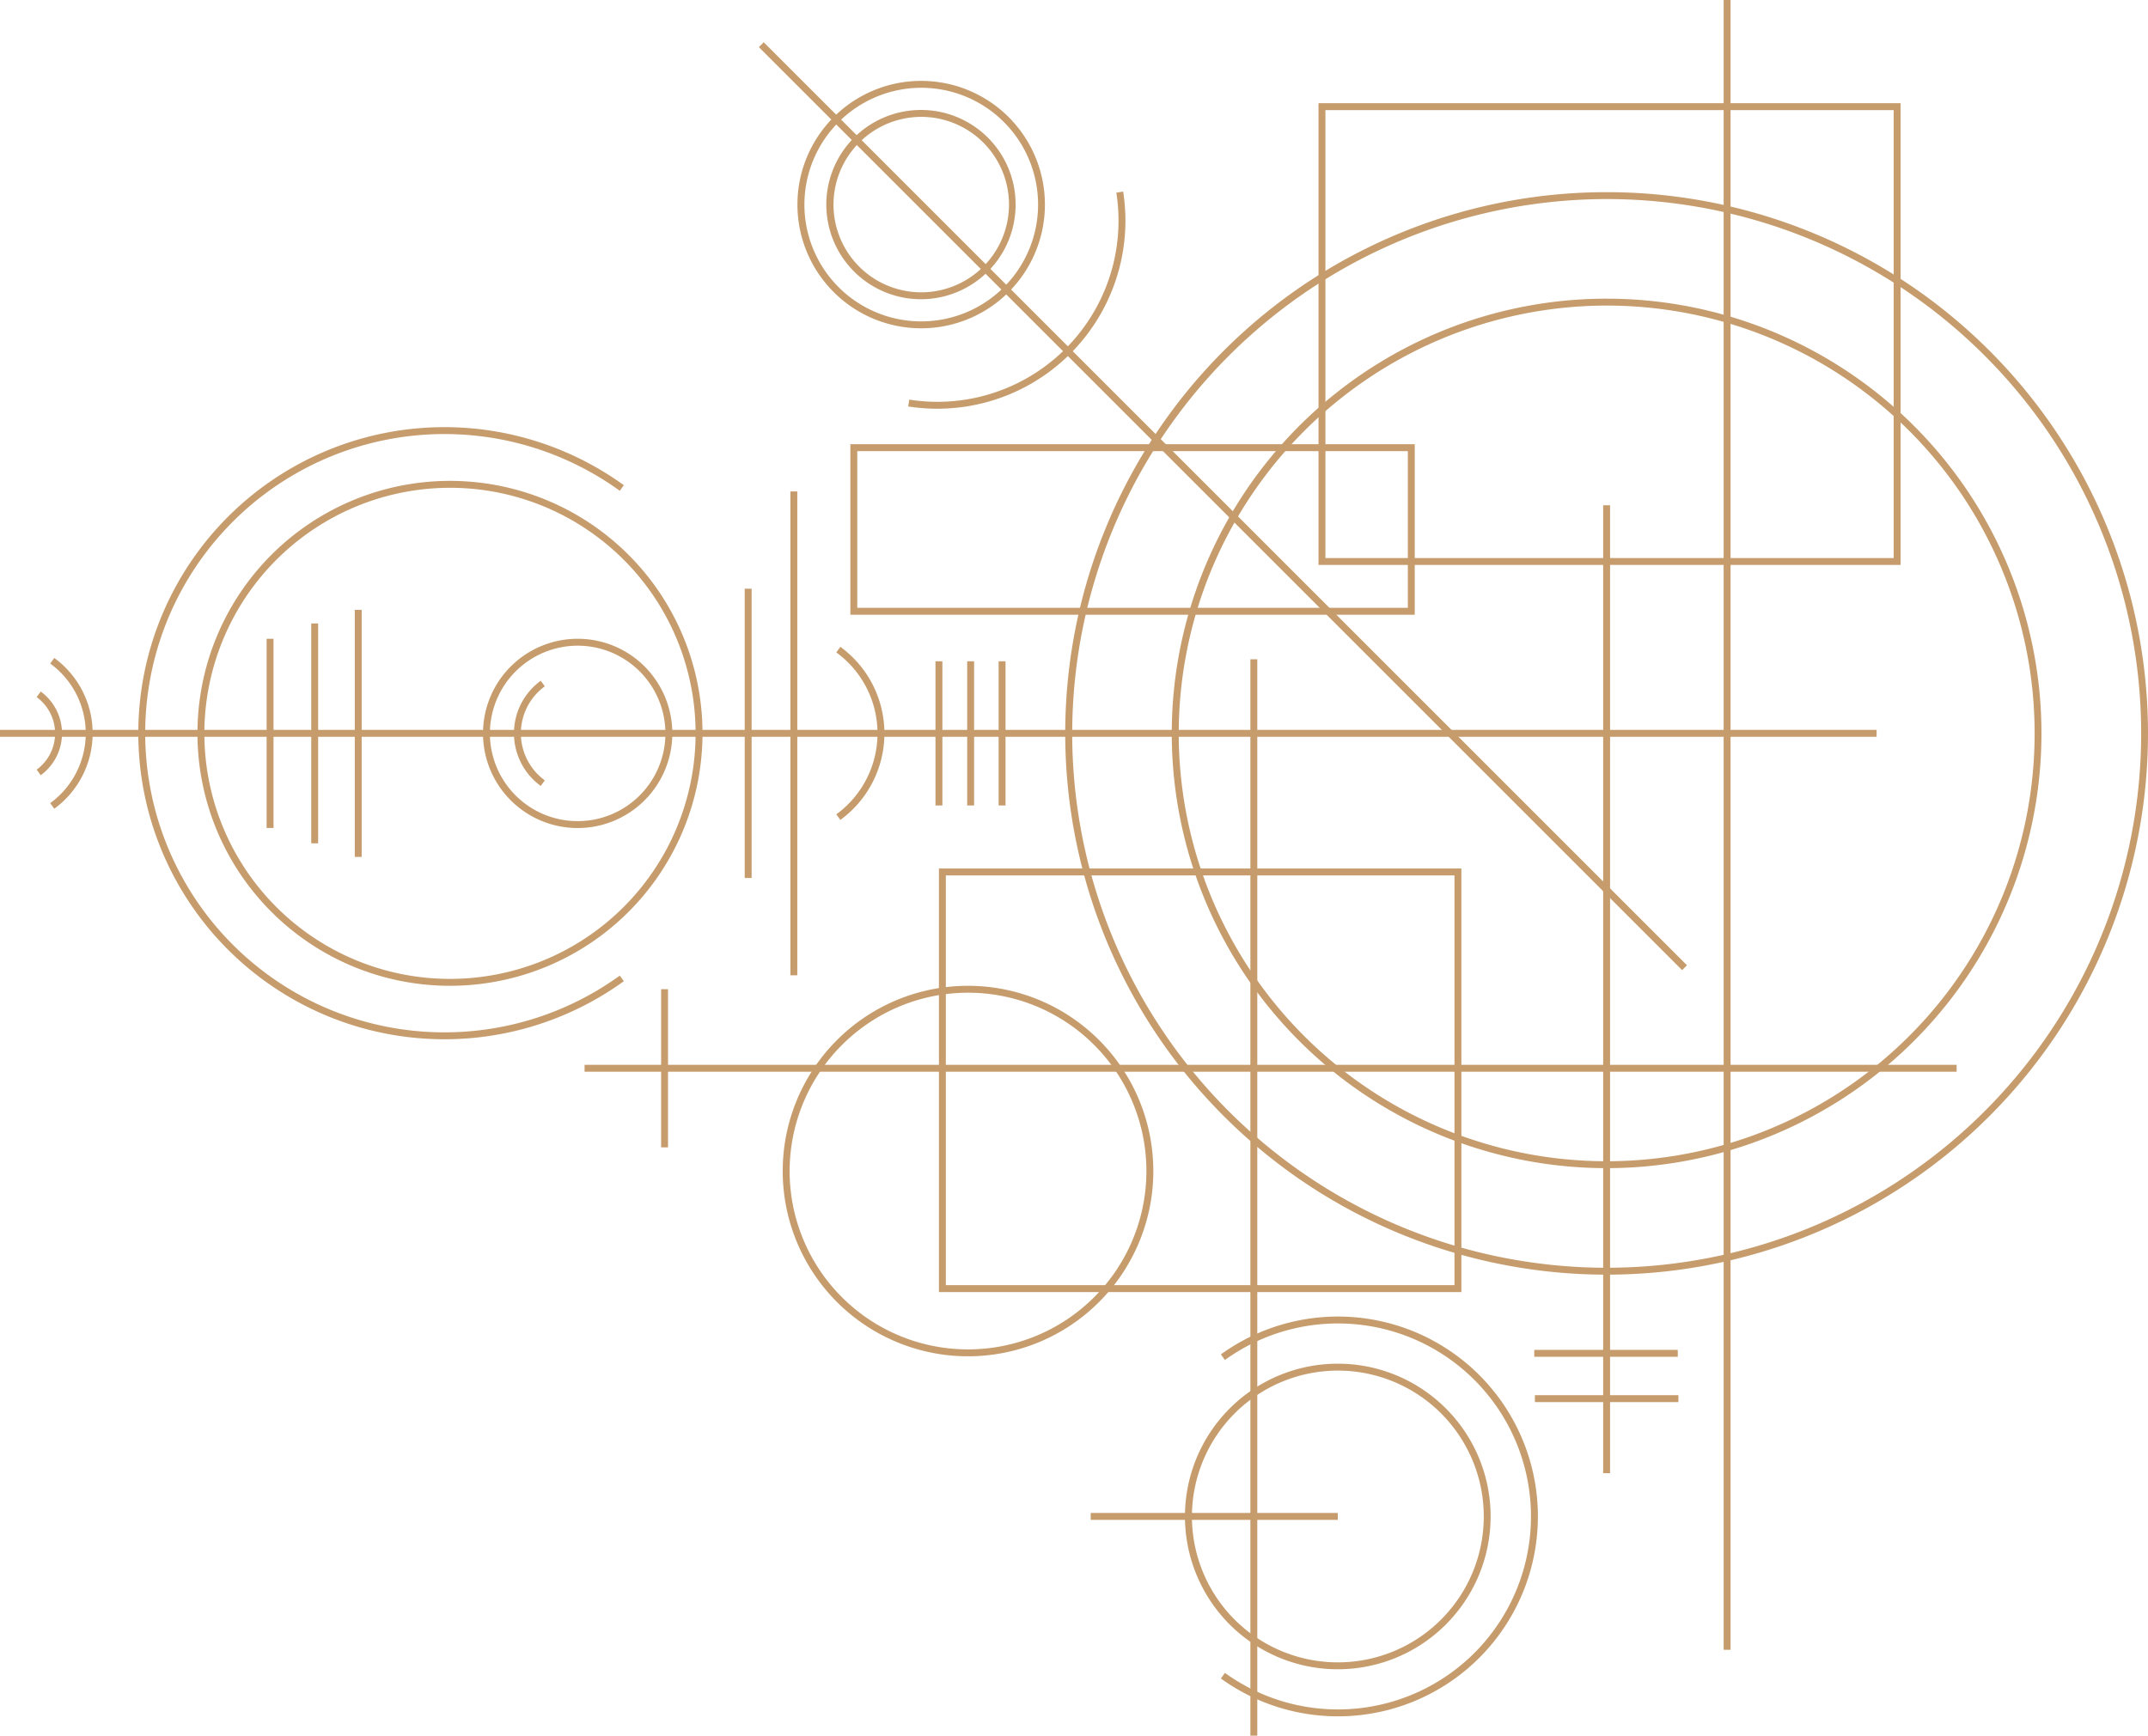 <svg xmlns="http://www.w3.org/2000/svg" viewBox="0 0 310.9 251.28"><defs><style>.a{fill:#c69c6d;}.b,.c{fill:none;}.b{stroke:#c69c6d;stroke-miterlimit:10;}</style></defs><path class="a" d="M232.54,44.24a61.94,61.94,0,1,1-61.93,61.93,62,62,0,0,1,61.93-61.93m0-1a62.94,62.94,0,1,0,62.94,62.93,62.94,62.94,0,0,0-62.94-62.93Z"/><line class="b" y1="106.17" x2="271.62" y2="106.17"/><line class="b" x1="84.61" y1="154.66" x2="283.2" y2="154.66"/><path class="a" d="M232.54,28.82a77.36,77.36,0,1,1-77.35,77.35,77.44,77.44,0,0,1,77.35-77.35m0-1a78.36,78.36,0,1,0,78.36,78.35,78.35,78.35,0,0,0-78.36-78.35Z"/><path class="a" d="M83.61,93.48a12.7,12.7,0,1,1-12.7,12.69,12.71,12.71,0,0,1,12.7-12.69m0-1a13.7,13.7,0,1,0,13.7,13.69,13.69,13.69,0,0,0-13.7-13.69Z"/><path class="a" d="M65.13,70.62a35.55,35.55,0,1,1-35.55,35.55A35.59,35.59,0,0,1,65.13,70.62m0-1a36.55,36.55,0,1,0,36.55,36.55A36.55,36.55,0,0,0,65.13,69.62Z"/><path class="a" d="M133.33,16.92a12.7,12.7,0,1,1-12.69,12.7,12.71,12.71,0,0,1,12.69-12.7m0-1A13.7,13.7,0,1,0,147,29.62a13.69,13.69,0,0,0-13.7-13.7Z"/><path class="a" d="M140.11,143.72a25.82,25.82,0,1,1-25.82,25.82,25.85,25.85,0,0,1,25.82-25.82m0-1a26.82,26.82,0,1,0,26.82,26.82,26.82,26.82,0,0,0-26.82-26.82Z"/><path class="a" d="M193.63,198.43a21.12,21.12,0,1,1-21.11,21.11,21.14,21.14,0,0,1,21.11-21.11m0-1a22.12,22.12,0,1,0,22.12,22.11,22.11,22.11,0,0,0-22.12-22.11Z"/><path class="a" d="M210.52,126.74v59.32H136.9V126.74h73.62m1-1H135.9v61.32h75.62V125.74Z"/><path class="a" d="M274.09,15.94V80.79H191.84V15.94h82.25m1-1H190.84V81.79h84.25V14.94Z"/><path class="a" d="M203.77,65.31V88H124.08V65.31h79.69m1-1H123.08V89h81.69V64.31Z"/><path class="b" d="M121.34,118.3a15,15,0,0,0,0-24.25"/><path class="b" d="M131.53,58.35a26.72,26.72,0,0,0,30.54-30.54"/><path class="b" d="M5.6,111.83a7,7,0,0,0,0-11.31"/><path class="b" d="M78.56,113.38a8.92,8.92,0,0,1,0-14.42"/><line class="b" x1="114.9" y1="71.15" x2="114.9" y2="141.2"/><line class="b" x1="108.29" y1="85.23" x2="108.29" y2="127.11"/><line class="b" x1="232.54" y1="73.15" x2="232.54" y2="213.28"/><line class="b" x1="249.98" x2="249.98" y2="238.85"/><line class="b" x1="181.48" y1="95.45" x2="181.48" y2="251.28"/><line class="b" x1="110.19" y1="6.47" x2="243.82" y2="140.1"/><path class="a" d="M133.33,12.71a16.91,16.91,0,1,1-16.9,16.91,16.93,16.93,0,0,1,16.9-16.91m0-1a17.91,17.91,0,1,0,17.91,17.91,17.91,17.91,0,0,0-17.91-17.91Z"/><line class="b" x1="222.07" y1="195.93" x2="242.84" y2="195.93"/><line class="b" x1="222.16" y1="202.49" x2="242.93" y2="202.49"/><line class="b" x1="157.87" y1="219.54" x2="193.63" y2="219.54"/><line class="b" x1="96.19" y1="143.21" x2="96.19" y2="166.11"/><line class="b" x1="39.09" y1="92.48" x2="39.09" y2="119.87"/><line class="b" x1="135.9" y1="95.74" x2="135.9" y2="116.61"/><line class="b" x1="140.49" y1="95.74" x2="140.49" y2="116.61"/><line class="b" x1="145.04" y1="95.74" x2="145.04" y2="116.61"/><line class="b" x1="45.55" y1="90.26" x2="45.55" y2="122.09"/><line class="b" x1="51.85" y1="88.29" x2="51.85" y2="124.06"/><path class="b" d="M177,196.49a28.44,28.44,0,1,1,0,46.11"/><path class="b" d="M90,70.65a43.81,43.81,0,1,0,0,71"/><line class="c" x1="177" y1="196.49" x2="177" y2="191.11"/><line class="c" x1="177" y1="246.94" x2="177" y2="242.6"/><path class="b" d="M7.56,116.68a13,13,0,0,0,5.35-10.51A13,13,0,0,0,7.56,95.66"/></svg>